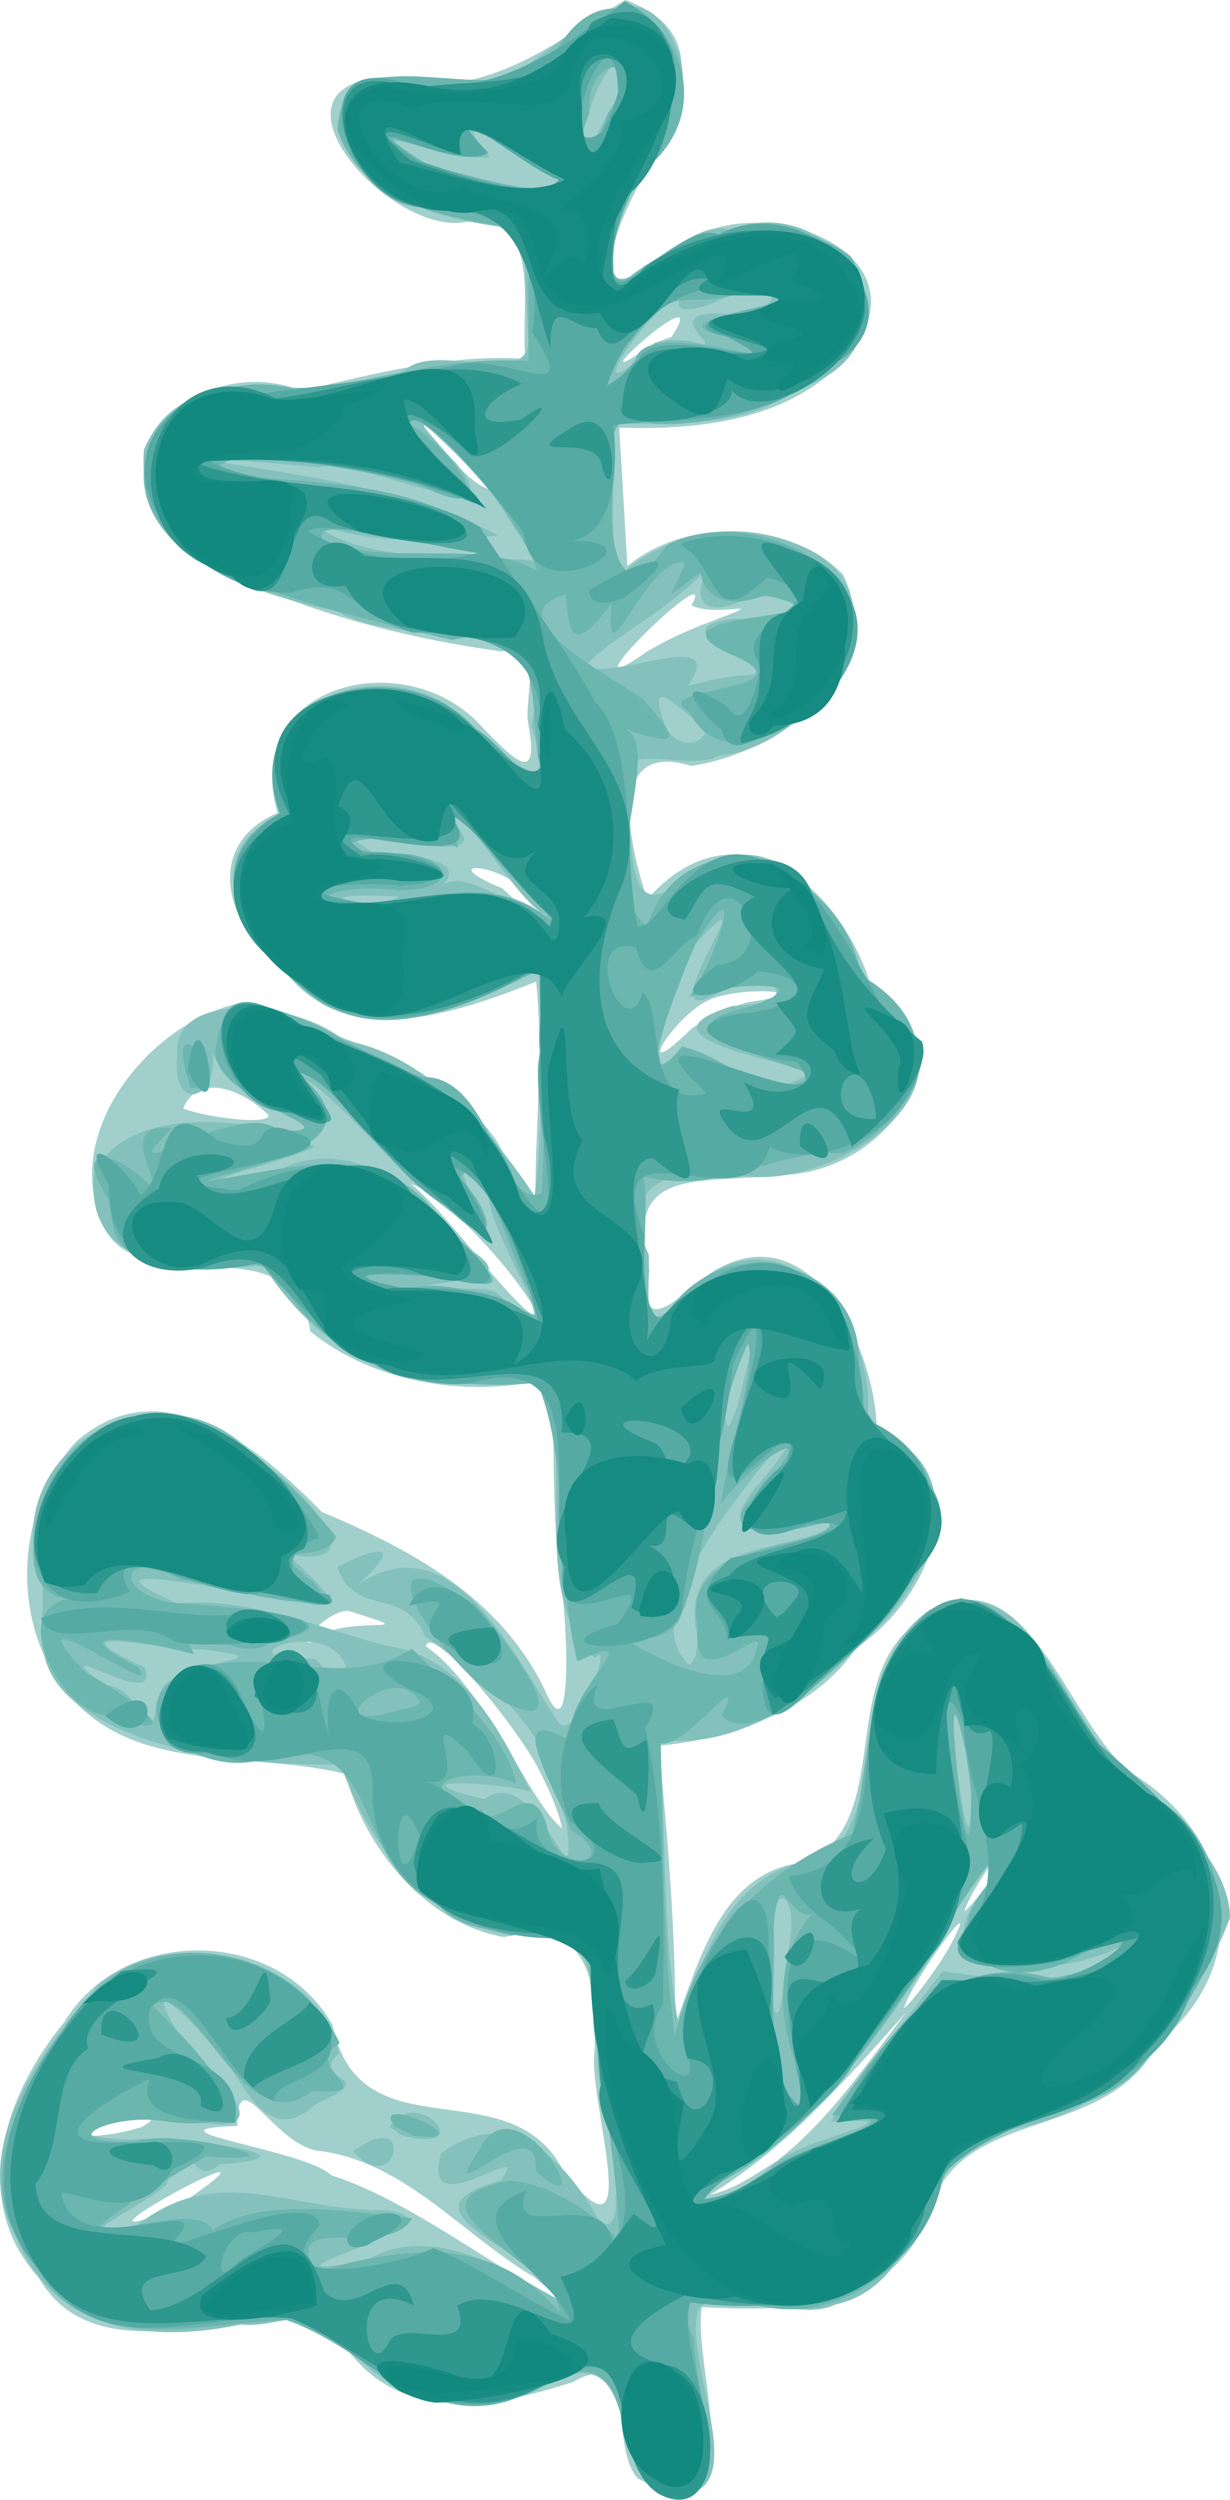 <?xml version="1.0" encoding="UTF-8"?>
<!DOCTYPE svg PUBLIC '-//W3C//DTD SVG 1.0//EN'
          'http://www.w3.org/TR/2001/REC-SVG-20010904/DTD/svg10.dtd'>
<svg contentScriptType="text/ecmascript" width="49.215pt" xmlns:xlink="http://www.w3.org/1999/xlink" zoomAndPan="magnify" contentStyleType="text/css" viewBox="0 0 26.912 54.682" height="100pt" preserveAspectRatio="xMidYMid meet" xmlns="http://www.w3.org/2000/svg" xml:space="preserve" version="1.1"
><g transform="translate(-59.146 -155.26)"
  ><g style="stroke-width:.265;" transform="translate(-67.838 2.025)"
    ><path style="fill:#a1d0cc;" d="m140.93 207.44c-0.615-0.692-8e-3 -2.902-1.404-2.104-1.611 0.531-3.635 0.92-4.856-0.601-0.513-0.653-1.149-0.943-1.966-0.695-1.671 0.049-3.854 0.777-4.878-0.99-1.532-1.695-0.724-4.027 0.569-5.591 1.269-2.1 4.654-2.085 5.864 0.072 0.603 2.922 3.93 0.865 5.078 3.243 1.8 2.221 0.502-1.641 0.655-2.672 0.075-1.543-0.141-2.923-1.983-2.493-1.852-0.34-3.113-2.143-3.465-3.569-1.984-0.505-4.503 0.012-5.991-1.657-1.349-1.525-1.278-4.064 0.08-5.599 1.895-1.678 4.028 0.122 5.39 1.521 1.928 0.818 3.921 1.848 4.911 3.957 0.656 1.507 0.428-2.209 0.262-2.808-0.115-1.358-0.102-2.721-0.119-4.082-1.782 0.453-3.86 0.154-5.303-1.013-0.42-2.655-4.235-0.213-4.705-2.835-0.463-1.902 1.417-4.05 3.273-4.367 1.859 0.732 4.179 1.242 5.404 2.888 0.329 0.356 1.043 2.449 0.953 1.093 0.021-1.476 0.167-2.961 0.016-4.431-1.741 0.689-4.229 1.585-5.58-0.333-1.218-0.876-1.708-2.657-0.077-3.359-0.835-2.821 2.829-3.739 4.482-1.869 0.635 0.646 1.262 1.332 1.007-0.045-0.126-0.607 0.405-1.799-0.606-1.619-2.406-0.33-4.825-1.011-6.949-2.198-2.241-1.993 0.291-4.396 2.599-3.503 1.606-0.376 3.221-0.807 4.891-0.697-0.131-1.177 0.445-3.27-1.438-2.975-1.672 0.131-4.468-3.066-1.566-3.194 1.978 0.635 3.66-0.761 5.185-1.683 2.794 1.04 0.014 3.797-0.263 5.467-0.326 1.585 0.953-0.053 1.654-0.199 1.556-1.066 5.114 0.155 3.634 2.33-1.212 1.578-3.302 1.818-5.155 1.76 0.059 1.008 0.119 2.017 0.178 3.025 1.315-1.069 3.524-1.014 4.718 0.184 1.05 2.153-1.436 3.927-3.325 4.189-2.015-0.625-1.239 2.102-0.958 2.917 1.93-2.18 4.169-0.342 4.864 1.796 2.394 1.5 0.291 4.248-1.958 4.231-1.705 0.23-3.477-0.255-2.857 2.107-0.233 1.156 0.255 0.95 0.963 0.329 2.362-2.029 3.986 1.226 4.011 3.157 2.291 1.02 1.174 3.687-0.446 4.749-0.967 1.456-2.952 2.032-4.329 2.146 0.205 2.026 0.369 4.058 0.367 6.096 0.537-1.444 1.039-3.41 2.879-3.546 1.894-0.925 0.681-3.874 2.345-5.203 2.387-1.996 3.284 2.129 4.746 3.245 2.265 1.367 2.74 4.171 0.589 5.914-1.125 2.221-4.387 1.321-5.014 3.746-0.846 2.155-3.091 2.118-4.967 2.029-0.229 1.284 1.295 5.333-1.407 3.74zm-2.251-4.392c-1.567-0.925-2.801-2.485-4.643-2.756-1.044-0.049-1.868-2.067-1.859-0.553-2.287 0.076 1.497 0.514 2.056 1.079 1.729 0.542 3.793 2.185 5.026 2.749l-0.218-0.206-0.362-0.312zm-7.607-1.694c2.684-1.848-3.022 1.23-0.546 0.294l0.275-0.14zm12.898-0.842c1.154-0.89 1.964-2.118 2.843-3.261-1.307 1.457-2.614 2.974-4.295 3.99 0.533-0.108 0.996-0.45 1.452-0.729zm-13.891-0.748c1.189-0.666-2.941 0.44-0.623 0.15l0.324-0.067zm17.761-4.101c0.628-1.195-0.944 0.971-1.077 1.497 0.157-0.095 0.875-1.057 1.077-1.497zm1.323-2.117c0.628-1.195-0.944 0.971-1.077 1.497 0.157-0.095 0.875-1.057 1.077-1.497zm-10.351-1.527c-0.419-0.898-2.397-3.327-2.509-2.773 1.302 0.896 2.313 3.502 2.981 3.979-0.097-0.423-0.278-0.82-0.472-1.206zm-4.631-3.104c0.861-0.275 2.022 0.054 0.433-0.442-0.586-0.029-1.463 1.201-0.433 0.442zm4.63-6.831c-0.581-1.107-2.163-2.75-2.832-2.951 0.889 0.728 2.29 2.817 2.832 2.951zm-5.953-4.461c-0.723-0.684-1.582-0.841-1.865-0.145 0.393 0.18 1.915 0.391 1.865 0.145zm10.5-2.469c1.766-0.238-0.328-0.39-0.972 0.012-0.774 0.453-1.562 1.839-0.265 0.562 0.383-0.247 0.794-0.459 1.238-0.574zm-4.701-2.138c-0.352-0.897-2.387-1.056-0.685-0.349 0.361 0.332 1.589 1.431 0.685 0.349zm3.859-6.177c1.488-0.565 0.129-0.074-0.404-0.364 0.677-1.178-3.041 2.466-0.976 1.016 0.438-0.261 0.903-0.475 1.38-0.652zm-4.763-2.875c-0.217-0.296-2.247-2.187-1.736-1.634 0.558 0.511 1.122 1.469 1.736 1.634zm3.923-3.359c1.008-1.52-2.457 1.62-0.38 0.135l0.38-0.135z"
      /><path style="fill:#84c1bd;" d="m141.46 207.77c-1.256-0.686-0.373-3.552-2.656-2.315-1.627 0.743-3.45 0.322-4.414-1.195-0.473-0.657-1.429-0.088-2.124-0.181-1.933 0.406-4.107 0.203-4.936-1.927-1.075-1.917 0.587-4.117 1.829-5.525 1.652-1.347 4.736-0.608 5.245 1.515-0.729 0.698 1.047 0.422-0.513 1.121-0.744 0.682-1.234 0.205-1.671-0.512-0.447-0.744-2.484-2.889-1.265-0.933 0.867 0.9 2.336 2.31 0.057 1.767-1.048-0.402-3.586 0.373-1.185 0.451 0.979-0.091 4.464 0.365 1.959 0.544-0.686 0.637-0.573-1.062-1.165 0.439-0.413 0.451-2.453 1.288-0.64 0.893 1.789-1.404 3.322-0.316 5.38-0.334 2.232 0.216-3.535 1.608-0.417 1.133 1.576-1.004 3.451 0.429 4.304 0.845-0.458-1.114-3.813-1.922-1.312-2.625 0.757-1.002-1.77 1.069-1.304-0.589 1.473-1.097 2.678 0.07 3.437 1.421 0.723 0.724 0.278-2.08 0.079-2.706-0.316-1.447 0.351-4.066-1.988-3.479-1.999-0.352-3.159-2.167-3.722-3.739-1.957-1e-3 -4.226-0.221-5.661-1.257-1.549-1.132-0.443-2.3-1.07-3.502-0.194-2.622 3.205-3.942 4.879-1.955 0.982 0.627 2.739 2.503 0.689 2.103 1.063 1.026 1.463 1.345-0.254 0.941-0.903-0.093-4.606-0.928-2.152 0.139 1.786-0.171 3.6 0.768 4.956 1.001 1.438 0.423 2.143 1.876 2.776 3.118-0.794-0.223-3.084-0.317-1.016 0.162 1.199-0.852 2.036 2.715 1.794 0.521-0.413-2.102-1.356-2.814-3.099-4.09-0.473-1.105-1.537-0.388-1.916-1.511 0.887-0.458 1.481-0.538 0.48 0.363 2.048-1.328 3.335 1.507 4.342 3.013 0.329 0.601 1.267-1.843 0.817-1.386-1.254-1.091-0.679-3.587-0.913-5.289 0.314-1.102-0.927-0.638-1.602-0.745-2.073 0.264-3.781-1.031-4.746-2.556-1.686 0.185-3.901 0.1-3.703-1.975 0.725-1.733 4.12-1.152 4.817-0.606-0.729 0.379-3.463 0.922-1.067 0.676 1.742-1.157 3.329 0.27 4.465 1.551 1.092 0.707-0.191 0.643-0.834 0.786-1.542 0.252 1.046-0.063 1.429 0.172 1.931 1.738-0.142-1.163-0.175-2.123-1.174-1.617-0.234 0.3 0.012 0.843-1.525-0.632-3.353-3.136-4.072-3.402 1.889 1.967-1.887 0.517-2.016-0.747 0.302 1.174-0.885 1.595-0.734 0.252-0.167-1.425 2.522-1.257 3.645-0.349 1.954 0.341 3.417 2.282 4.171 3.404 0.217-1.645 0.106-3.311 0.134-4.966-1.434 0.736-3.224 1.601-4.775 0.771-1.317-0.984-3.109-3.045-0.928-4.17-0.855-2.257 1.856-3.454 3.61-2.405 0.731 0.414 2.656 2.81 1.886 0.489 0.621-2.664-2.699-1.597-4.246-2.499-1.855-0.408-4.441-1.159-4.226-3.545 1.018-2.351 3.889-0.68 5.742-1.76 0.687-0.577 2.74 0.438 2.661-0.663-0.033-0.793-0.066-1.586-0.1-2.379-1.545-0.19-3.497-0.523-4.069-2.191 0.063-2.125 2.736-0.5 4.032-1.335 1.121-0.718 2.66-2.505 3.447-0.294 0.559 1.981-1.928 2.854-1.447 4.774 0.276 0.588 1.656-1.241 2.54-0.961 2.475-0.933 4.383 2.574 1.518 3.478-1.186 0.865-2.671 0.759-4.058 0.769v3.425c1.048-0.962 2.468-1.356 3.847-0.847 2.93 0.912 0.708 4.485-1.523 4.679-0.664 0.417-2.544-0.5-2.016 0.827 0.141 1.288-0.06 3.232 1.548 1.587 2.674-1.187 2.923 2.282 4.54 3.438 1.289 1.832-1.84 3.639-3.561 3.337-1.381-0.178-2.808 0.023-2.057 1.736 0.035 0.813-0.215 2.202 0.699 0.953 2.16-2.336 4.476 0.628 4.053 2.842 2.585 0.677 1.435 3.578-0.147 4.692-1.112 1.224-2.625 2.32-4.365 2.12 0.153 2.186 0.036 4.476 0.48 6.576 0.32-1.749 1.053-3.86 3.16-3.983 1.464-1.315 0.419-4.163 2.276-5.445 2.483-1.082 2.818 2.759 4.533 3.728 0.82 0.793 2.023 1.873 2.029 3.02-0.823 2.099-2.313 4.156-4.667 4.602-2.221 0.141-1.773 3.37-3.978 3.857-0.839 0.41-2.526-0.495-2.996 0.111-0.342 1.279 1.451 4.399-0.796 4.011zm2.333-7.083c0.517-0.683 3.62-1.161 1.371-1.04 0.713-1.167 1.62-2.202 2.441-3.293 1.408 0.199 3.033 0.447 4.146-0.675-1.58 0.987-5.333 0.902-2.86-1.511 1.286-2.265-1.151 0.82-1.375 1.619-1.407 2.167-3.034 4.442-5.48 5.493 0.645 0.201 1.27-0.223 1.756-0.592zm0.413-4.715c0.327-1.167-0.302-1.874-0.343-0.313-0.15 1.181 0.153 2.579 0.302 0.668l0.042-0.355zm3.905-4.429c-0.64-3.042 0.133 3.874 0.118 0.851-0.031-0.285-0.071-0.568-0.118-0.851zm-17.634-1.26c0.179-0.78 3.065-0.712 0.922-0.969-0.976 6e-3 -3.404-0.6-1.25 0.393 0.401 1.055-2.347-0.817-0.906 0.382 0.941 0.016 0.959 1.7 1.233 0.195zm4.104-0.463c-0.214-1.358-3.056-0.244-0.743-0.305 0.287 0.089 0.356 0.807 0.743 0.305zm7.673-0.758c-0.558-2.329 2.333-1.767 3.092-2.579-1.032 0.216-3.179 0.709-1.628-0.937 0.592-0.758 0.984-1.297 0.019-0.345-0.859 1.081-2.8 3.512-1.653 4.46l0.124-0.22zm1.198-6.712c-0.73 0.775-0.763 3.492-0.207 1.135 0.09-0.374 0.197-0.747 0.207-1.135zm1.173-5.597c0.069-0.28-4.074-0.757-1.61-1.515 1.671-0.03 0.887-0.951-0.276-0.308-1.823 1.096 1.318-3.046-0.605-0.981-0.196 0.796-1.59 3.554-0.177 2.197 0.889 0.149 1.747 1.265 2.666 0.606zm-5.716-3.518c-0.636-0.256-2.075-2.858-1.999-1.998 1.319 1.324-3.706-0.442-1.735 0.656 0.501 0.067 2.285 0.04 1.38 0.825 0.557-0.903 2.956 1.458 2.355 0.517zm-3.203-0.385c-2.377-0.137-0.662 0.36 0 0zm6.766-3.775c-0.307 0.107-1.456-1.387-0.942 6e-3 0.156 0.475 0.862 0.588 0.942-6e-3zm0.928-1.076c0.762-0.167-2.268-0.994-0.328-1.235 1.25 0.167 1.937-0.534 0.332-0.48-0.773 0.421-1.383 0.319-0.942-0.626-0.779 0.901-2.186 1.568-2.648 2.134 0.493 0.375 3.149-0.9 2.224 0.442 0.45-0.103 0.896-0.232 1.361-0.235zm-5.326-3.477c-0.499-0.956-3.028-3.191-1.109-1.149 1.368 1.651-2.177-0.188-3.003 0.085-0.697-0.076-2.251-0.187-2.568-0.184 2.204 0.378 4.489 0.618 6.494 1.677-1.348 0.115-2.737 0.215-4.031-0.271 1.112 1 4.272 0.684 4.803 0.828-0.16-0.348-0.372-0.669-0.587-0.984zm4.002-3.834c1.037 0.343-0.807-0.619 0.667-0.597 1.227 0.187 1.701-0.905 0.162-0.372-0.852 0.418-1.3 0.366-0.959-0.112-0.909 0.5-2.484 2.944-0.611 1.122l0.325-0.062 0.416 0.02zm-2.865-3.527c-0.743-0.328-2.643-1.878-1.514-0.482-0.985 0.09-3.336-1-1.247 0.237 0.714 0.054 2.473 0.77 2.76 0.245zm1.072-1.447c0.631-0.96 0.245-1.706-0.303-0.342-0.355 0.996-0.555 2.095 0.303 0.342zm-5.57 44.574c1.409-1.026 0.935 1.104 0 0zm0.794-0.529c0.588-0.956 2.005 0.633 0.266 0.187z"
      /><path style="fill:#6cb6b0;" d="m141.46 207.77c-1.269-0.674-0.366-3.621-2.656-2.341-2.233 1.365-3.719-0.838-5.564-1.448-1.983 0.073-4.5 0.89-5.604-1.402-1.453-1.759 0.025-3.921 1.101-5.438 1.514-1.956 4.664-1.365 5.683 0.789-0.909 0.534 1.044 1.145-0.613 1.043-1.493 1.23-2.627-2.583-3.471-1.859 0.972 1 2.945 2.915 0.211 2.515-1.199-0.176-2.525 0.534-0.554 0.444 0.803-0.304 4.019 0.521 1.505 0.331-0.775 0.431-1.914 1.132-2.43 1.614 1.099-0.058 2.233-0.52 2.573-6e-3 1.01-0.709 2.811-0.426 4.366-0.255-0.567 0.949-2.861-0.212-2.137 1.169 1.978-0.539 3.878-0.85 5.354 0.887 0.08-1.027-3.776-2.351-1.107-2.877 0.942 0.033 2.119 0.893 2.415 1.357-0.049-2.142-0.597-4.234-0.67-6.382-0.529-0.739-2.508-0.012-3.316-1.042-1.921-0.845-1.128-3.891-3.777-3.166-1.369 0.481-3.471-1.009-1.68-1.923 1.94-0.607 3.306 0.497 4.908-0.477 0.928 0.924 2.02 1.814 2.285 2.945-0.996-0.464-2.668 0.058-0.752 0.583 0.27 0.557 1.139-0.925 1.441 0.449 0.217 0.984 1.689 0.729 0.494-0.027-0.299-0.874-1.598-2.885 0.069-1.902-0.455-0.934 1.872-2.605 0.082-1.775-0.505-1.984-0.134-4.255-0.872-6.096-1.92 0.197-4.286-0.199-5.421-1.917-0.552-1.717-4.041 0.427-3.9-2.004-1.006-1.449 0.238-1.128 0.931-0.29 0.138-0.135-0.848-1.51 0.397-1.352-1.567 1.517 1.525-0.736 2.337 0.055 1.908 0.03-1.776-0.693-1.359-1.929 0.234-2.087 3.307 0.504 4.516 0.753 1.486-0.046 1.715 2.976 2.583 2.535 0.127-1.625-0.025-3.257-0.047-4.885-1.491 0.764-3.516 1.737-5.006 0.538-1.296-0.997-2.651-2.855-0.67-3.954-0.98-2.68 2.719-3.626 4.285-1.843 0.52 0.241 1.844 2.109 1.359 0.621-0.146-1.447 0.062-2.994-1.881-2.576-1.925-0.472-3.917-0.892-5.676-1.825-2.525-1.825-0.022-4.412 2.387-3.616 1.652-0.245 3.279-0.778 4.97-0.656v-2.878c-1.567-0.213-3.599-0.462-4.181-2.18 0.182-2.272 3.287-0.322 4.678-1.522 1.356-2.82 4.14 0.262 2.293 2.168-0.918 0.248-1.343 2.862-0.644 2.623 1.307-1.088 3.473-1.588 4.906-0.502 1.418 2.472-2.447 3.795-4.341 3.66-1.089-0.393-0.877 0.56-0.86 1.313-0.124 0.992 0.052 2.956 1.185 1.336 1.997-1.037 5.571 0.948 3.561 3.179-0.963 0.83-2.394 1.808-3.079 0.475-1.033-0.573 2.916-0.436 0.885-1.268-2.173-1.003 3.305-0.695 0.777-1.284-1.031 0.385-1.382-0.144-1.416-0.506-0.951 0.725-0.619 0.562-0.341-0.212-0.871-0.145-1.79 2.804-1.605 0.894-0.848 1.139-0.931 0.695-1.007-0.194-1.666 0.486 1.162 1.869 1.703 2.305 0.832 0.926 0.771 1.053-0.454 0.616 0.99 0.311-0.682 3.383 0.528 4.328 0.94-2.67 4.325-1.233 4.684 1.088 1.932 1.075 1.428 3.054-0.392 3.886-1.613-0.067-2.651 0.927-4.365 0.511 0.196 0.686-0.346 3.858 0.58 2.889 1.384-1.904 4.503-0.896 4.098 1.533-0.014 1.566 2.879 2.137 1.414 4.054-0.729 1.337-3.516 4.227-4.388 3.32 0.61-1.236-0.767 0.705-1.327 0.604 0.052 2.114 0.032 4.394 0.31 6.401 0.488-2.175 1.937-3.619 3.873-4.421 0.484-1.743 0.22-4.522 2.382-5.158 2.21 0.482 2.397 3.347 4.3 4.39 2.064 1.367 1.424 3.828-0.046 5.376-1 2.066-4.308 1.118-4.794 3.373-0.644 1.673-2.363 2.862-4.166 2.255-0.865-0.174-1.645-0.27-1.131 0.826-0.024 0.79 0.911 3.958-0.709 3.358zm2.381-7.082c0.608-0.584 3.657-1.122 1.344-1.181 1.218-1.663 2.415-3.675 4.816-2.998 1.229-0.081 2.424-1.476 0.494-0.444-1.808 0.948-3.323-0.391-1.584-1.914 1.188-2.24-1.142 0.836-1.36 1.536-1.412 2.131-2.864 4.423-5.277 5.523 0.117 0.466 1.298-0.358 1.568-0.522zm0.521-2.389c-0.446-1.328-0.329-2.691 0.708-3.496-0.741 1.082-1.004-1.163-1.157 0.545 0.055 1.234-0.241 3.345 0.603 4.02 0.013-0.364-0.079-0.718-0.154-1.07zm3.751-6.742c-0.671-3.227 0.15 4.354 0.12 0.879-0.031-0.294-0.072-0.587-0.12-0.879zm-11.945-1.094c-0.499-0.982-2.447 0.776-0.51 0.193 0.154-0.065 0.407-0.023 0.51-0.193zm7.364-1.153c0.313-0.714-1.472 1.196-1.278-0.486-0.473-2.041 3.168-1.653 2.867-2.343-0.84 0.358-2.88 0.523-1.411-0.743 1.444-1.69-0.453-0.36-0.955 0.397 0.142-1.084 0.787-3.012 0.597-3.518-0.907 1.898-0.676 4.114-1.511 6.057-0.463 0.769-1.904 0.102-0.314 0.884 0.574 0.251 1.797 0.685 2.005-0.247zm-4.985-7.871c-0.309-0.534-1.083-3.242-1.489-2.426 0.82 0.873 0.821 1.757-0.319 0.604-1.206-0.652-2.443-2.881-3.302-2.944 2.114 1.612-1.129 2.049-1.953 2.404 1.931-0.28 3.98-1.053 5.277 1.029 0.343 0.472 1.807 1.511 0.398 1.133-0.822-0.125-3.555-0.281-1.244 0.197 1.067-0.343 2.643 0.593 2.929 0.611l-0.114-0.273-0.184-0.334zm6.221-4.696c-0.853-0.373-3.674-0.971-1.369-1.492 1.852-0.652-0.883-0.487-1.34-0.197 0.48-0.601 1.366-3.081 0.188-1.259-0.301 0.605-1.595 3.878-0.343 2.332 0.894 0.192 1.985 1.362 2.864 0.615zm-6.567-4.339c-0.583-0.464-1.692-2.455-1.19-0.618-0.687-0.43-3.714-0.173-1.636 0.136 1.288-0.154 1.962 0.775 0.303 0.79-1.032-0.165-2.46 0.204-0.556 0.319 1.398-0.212 2.807-0.644 3.915 0.34-0.191-0.391-0.531-0.671-0.837-0.966zm1e-3 -7.741c-0.45-0.69-2.012-2.695-2.343-2.195 1.022 0.508 2.343 2.445 0.246 1.337-1.077-0.271-4.583-0.925-4.328-0.221 1.962 0.255 4.261 0.115 5.863 1.393-0.866 0.671-3.816-0.689-3.613 0.083 1.474 0.584 3.513-0.059 4.705 0.66-0.103-0.386-0.325-0.721-0.531-1.057zm2.683-3.555c0.25-1.034 3.904 0.481 2.031-0.505-2.234-0.433 3.075-0.789 0.331-0.982-1.293 0.465-1.435-0.343-2.458 1.075-0.717 0.438-0.901 1.698 0.097 0.411zm-1.673-3.944c-0.617-0.163-3.073-2.216-1.548-0.585-0.951 0.338-3.356-1.077-1.264 0.308 0.721 0.096 2.508 0.795 2.813 0.278zm1.072-1.447c1.013-1.316-0.51-1.377-0.402-2e-3 -0.59 1.224 0.16 0.897 0.402 2e-3zm-1.577 45.005c0.097-1.512-2.267 1.085-1.236-0.469 0.829-1.643 2.768 1.85 1.236 0.469zm-3.066-0.96c-0.674-0.814 2.08 0.404 0.394 0.189zm-6.35-9.011c-1.052-0.104-2.361-2.705-0.397-2.558-1.935 0.298-1.104-2.409-0.27-3.27 1.956-1.964 4.428 0.335 5.711 1.921-0.262 0.701-1.805-0.029-0.483 1.011 0.894 0.967-2.285-8e-3 -2.906-0.068-1.176-0.724-1.614 0.197-0.25 0.503 0.855 0.048 4.757 0.309 2.201 0.881-0.964 0.621-2.494-1.294-1.665 0.247-0.847-0.22-3.197-0.714-1.228 0.285 0.674 0.859-3.049-1.873-1.12 0.144 0.381 0.158 2.773 1.701 0.406 0.904zm8.731-0.281c-1.33-0.717-3.515-4.04-0.646-2.131 0.345 0.351 2.506 3.05 0.646 2.131zm-6.962-13.751c-0.443-1.673 1.265 0.457 0.093 0.314z"
      /><path style="fill:#56aaa4;" d="m141.46 207.77c-1.385-0.577-0.151-3.793-2.459-2.416-2.03 1.234-3.781-0.195-5.301-1.363-1.876-0.372-4.322 1.063-5.655-0.898-1.706-1.568-0.888-3.866 0.321-5.449 1.176-2.037 4.331-2.232 5.686-0.262 0.787 1.392-1.233 1.287-1.049 1.819-1.121-0.344-1.877-3.027-2.73-2.053-0.337 1.385 2.128 0.831 1.849 2.524-1.078-0.052-2.172-0.144-1.862-0.969-0.849 0.406-2.723 1.508-0.587 1.397 0.809 0.039 2.846-0.219 1.093 0.577-0.691 1.163-1.688 0.638-2.442 0.51 0.247 1.76 3.788-0.257 2.346 1.193 0.864-0.213 3.138-1.221 3.314-0.481-1.406 1.518 1.726 0.899 2.479 0.508 0.866 0.33 1.817 1.024 3.005 1.598-0.352-0.987-2.785-2.216-0.964-2.855-0.514 1.286 1.828-0.249 1.888 1.258 0.764-1.163-0.331-2.755-0.315-4.325-0.288-0.701 0.144-2.167-0.484-2.482-2.025 0.248-4.579-0.994-4.457-3.309-0.026-1.736-2.097 0.024-3.514-0.735-2.343 0.39-0.447-3.293 0.577-1.353 0.669 1.564 0.691 0.828 0.367-0.276 1.391-1.448 1.296 0.486 1.626 1.296-0.156-0.958 0.176-1.489 0.66-0.5 0.669 0.449 2.54 0.012 1.033-0.564-1.832-1.007 1.827-0.725 1.427 0.779 0.646 0.311 0.764 1.945-0.09 0.613-1.226-1.182 0.202 0.857-0.908 0.649 1.005 0.399 1.641 1.536 2.43 0.79-0.331 1.239 2.342 1.27 0.73 0.097-0.533-0.971-7e-3 -2.632 0.588-3-0.558 1.31 1.87-0.396 1.039 0.938 0.416 1.851 0.421 4.065 0.385 6.054-0.771 1.075 1.139 2.418 0.443 0.82-0.046-1.169 1.917-5.026 1.877-1.921 0.148 1.02-0.139 2.949 0.794 3.385-0.263-1.331-1.184-4.966 1.306-3.219-0.638-0.95-1.353-0.998-1.67-1.866 2.544-0.241 1.117-3.629 2.454-5.066 1.687-2.714 3.361 0.805 4.354 2.183 1.508 1.307 3.796 3.264 2.027 5.332-0.784 2.634-3.979 2.512-5.443 4.066-0.476 2.737-3.43 3.082-5.535 2.805-0.409 0.998 1.566 4.64-0.635 4.168zm-9.26-5.067c0.48-0.343 1.724-0.927 0.299-0.636-0.63-0.161-1 1.451-0.299 0.636zm11.698-2.015c0.569-0.568 3.924-1.243 1.46-1.129 0.88-1.649 2.205-3.655 4.393-3.028 0.99 0.135 2.949-1.482 0.899-0.582-0.494 0.339-3.217 0.61-2.627-0.342 1.256-1.388 0.107-3.097 0.036-4.697-0.752-1.741-0.089 2.124 0.094 2.694 0.044 1.81-1.483 3.208-2.419 4.637-0.672 1.32-2.789 2.354-3.344 3.096 0.552-0.06 1.048-0.355 1.507-0.648zm-7.73-7.292c-0.65-1.695-0.612 2.021 0 0zm-1.587 8.775c0.371-0.83 2.097-0.578 0.549 0.106-0.116 0.114-0.593 0.228-0.549-0.106zm-5.292-11.405c1.382-1.117 1.07 0.972 0 0zm14.378-0.727c0.242-0.999 0.5-1.248-0.768-0.947-0.029-0.749-1.04-0.741 0.07-1.777 0.589-0.081 3.628-0.879 1.678-0.747-1.671 0.78-1.586-0.535-0.458-1.344 0.595-1.722-1.935 1.937-1.112-0.634 0.268-0.807 0.917-3.681-0.065-1.488-0.154 1.858-0.884 3.466-1.095 5.18 0.067 1.275-3.719 1.112-1.413 0.472 1.156-1.636-1.423 0.656-1.211-1.228-0.33-1.684 0.676-4.853-2.067-4.022-2.045 0.143-3.537-1.525-4.547-2.643-1.527 0.332-3.402 0.212-3.305-1.693-0.798-1.343 0.353-0.457 0.692 0.223 0.696-0.632 0.301-2.3 1.666-1.222 1.576 0.513 0.423-0.75 1.981-0.056 0.726 0.562-4.438 0.881-1.514 1.159 1.709-0.85 3.42-0.761 4.691 0.963 0.82 0.714 1.339 1.345-0.096 0.964-0.871-0.157-3.034-0.179-0.879 0.237 1.078-0.059 2.318 0.024 2.878 0.833-0.289-1.157-0.934-3.256-1.946-3.526 0.78 0.89 1.266 2.234-0.133 0.842-1.214-0.648-2.398-2.83-3.273-2.904 0.794 0.892 1.343 1.436-0.162 0.878-1.668 0.034-2.188-3.492-0.035-2.066 1.873 0.86 4.205 1.448 5.011 3.583 1.455 2.306 0.222-1.923 0.561-2.848-0.159-0.462 0.349-2.123-0.311-1.684-1.563 0.947-3.937 1.588-5.272-0.075-1.292-0.919-1.68-2.568-0.125-3.44-0.98-2.68 2.719-3.626 4.285-1.843 0.526 0.24 1.827 2.112 1.381 0.617 0.316-2.151-0.853-2.77-2.758-2.73-1.4-0.398-1.299-1.32-2.688-0.871-1.951 0.054-4.494-2.542-2.379-4.093 1.957-0.358 4.086-0.481 6.143-0.911 1.062-0.195 2.664 0.985 1.538-0.691 0.256-1.728-0.486-2.761-2.309-2.733-1.741 0.061-2.858-3.427-0.588-2.746 1.863 0.462 3.528-0.693 4.926-1.765 2.691 1.487-0.409 3.818-0.253 5.789-0.071 1.192 1.492-1.06 2.3-0.683 1.951-1.09 4.824 1.785 2.295 2.95-1.214 1.233-3.018 1.028-4.596 1.212 0.115 1.104-0.018 2.381-0.917 2.538 2.139-0.047-0.897 1.616-1.038-0.173-0.532-0.714-2.312-2.913-2.521-2.388 0.109 0.447 2.109 1.915 1.351 1.701-1.806-0.7-3.779-1-5.708-0.897 1.201 0.729 4.204 0.401 5.911 1.449 0.782 1.243 1.956 2.742 2.516 3.817 0.911 0.918 0.62 3.29 0.927 4.918 0.465 0.14 1.186-1.961 2.573-1.509 1.909 0.582 2.327 3.131 3.66 4.422-0.304 1.693-2.367 2.443-3.33 1.908-0.508 1.808-3.831-0.84-2.747 1.958-0.035 1.155 0.04 2.722 1.22 1.145 2.124-1.728 3.718 0.854 3.561 2.826 2.821 1.205 1.161 4.157-0.664 5.481-0.461 0.354-1.529 1.885-1.527 0.317zm-1.479-13.135c-1.729-1.724 3.421 1.129 2.245-0.433-0.767-0.065-3.206-0.724-1.218-1.072 1.024-0.033 1.926-0.739 0.356-0.92-0.66 0.599-2.253 0.853-0.893-0.14 1.542-0.101 0.305-2.764-0.445-0.632-0.492 0.137-1.017 1.45-1.333 0.248-1.289-0.314-0.244 2.256 0.144 0.992 0.498 0.334-0.021 2.602 1.393 2.204l-0.249-0.248zm-3.109-3.582c-0.779-0.613-1.649-2.029-2.264-2.271 1.287 1.56-3.357-0.162-1.855 0.837 1.006-0.119 2.81 0.562 0.773 0.723-1.022-0.104-2.878 0.037-0.8 0.375 1.513 9.1e-4 2.961-0.752 4.084 0.529l0.063-0.192zm-1.632-7.992c-0.894-0.113-3.37-0.768-3.731-0.475 1.097 0.643 2.504 0.775 3.731 0.475zm3.505-4.218c0.37-0.922 3.8 0.469 1.948-0.509-1.876-0.436 2.66-0.658 0.603-1.011-1.48-0.401-2.807 0.709-3.233 2.069 0.266-0.131 0.47-0.35 0.682-0.55zm-1.74-3.948c-0.617-0.163-3.073-2.216-1.548-0.585-0.722 0.458-3.384-1.123-1.572 0.156 0.776 0.238 2.669 0.989 3.12 0.43zm1.295-1.918c-0.069-2.357-1.603 1.751-0.347 0.875 0.158-0.273 0.272-0.569 0.347-0.875zm-3.816 33.918c-0.973-0.4 0.781-1.178-0.761-0.803 0.828-1.637 3.423 2.234 1.077 1.016l-0.315-0.214zm-5.928-0.044c-0.78-0.625-2.696 0.305-2.877-0.492 1.653-0.619 3.471 0.255 4.678-0.184 3.144 0.515-1.206 0.958-1.801 0.676zm1.835-1.025c-0.834 0.15-3.561-1.385-2.773-0.04-2.714 1.096-2.526-2.289-0.877-3.349 1.874-1.516 4.151 0.463 5.024 2.164-0.758 0.211-0.903 1.039 0.214 1.251 0.4 0.556-1.366-0.146-1.587-0.026zm-1.511-11.435c0.275-2.176 0.944 1.739 0 0zm11.697-7.457c-0.596-0.464-1.128-1.319 0.113-0.51 0.471 0.758 0.749-0.993 0.738-0.904-0.869-0.983 2.084-1.36 0.129-1.924-1.272 1.258-1.025-0.263-1.91-0.725 1.833-0.731 5.084 0.817 3.449 3.055-0.472 0.196-2.328 2.088-2.519 1.009zm-2.91-3.043c0.751-0.533 2.523-1.181 0.792 0.126-0.184 0.124-0.786 0.266-0.792-0.126z"
      /><path style="fill:#2e978e;" d="m141.39 207.78c-1.203-0.743-0.196-3.848-2.455-2.419-2.184 1.302-3.797-0.684-5.584-1.416-1.838-0.166-4.372 0.824-5.542-1.111-1.468-2.173 0.02-5.03 1.834-6.482 2.203-0.243-1.089 0.67-0.732 1.696-0.852 0.543-0.463 2.054-1.148 2.962 0.044 1.631 2.81 0.714 3.735 1.58-0.33 0.603-1.95 0.139-1.228 1.179 1.459-0.04 3.035-2.92 3.801-0.415 0.702 0.734 1.651-0.917 1.968 0.316-1.52-0.799-1.046 1.784-0.557 0.82 0.241-0.604 1.952 0.372 1.506-0.815 1.099-0.719 3.36 1.651 2.259-0.635 0.898-0.198 1.211-0.933 1.607-1.381 1.521 1.278-1.098-1.941-0.722-2.806-0.112-1.046-0.032-2.492-0.459-3.325-1.3 0.036-3.324-0.024-3.637-1.532 0.403-2.668 2.289-0.172 3.748-0.017 1.061-0.023 0.827 0.847 0.755 1.604-0.107 1.069 4e-3 1.831 0.715 1.491 0.283 0.65-0.932 1.341 0.548 1.703 0.37 1.591 1.422-0.492 0.226-0.505-0.645-1.852 2.135-4.234 1.813-1.239-0.165 1.034 0.919 3.788 0.598 1.207 0.023-0.672-0.746-2.009 0.474-1.653 1.91 0.052-0.229-1.326 1.286-1.786-1.562 0.94-1.749-1.101-0.096-1.347-1.041 0.951-0.142 1.457 0.264 0.219-0.803-1.758-0.398-5.398 1.99-5.383 1.921 0.845 2.115 3.444 4.066 4.37 1.944 1.488 1.041 4.083-0.42 5.522-1.23 1.875-4.361 1.062-4.821 3.532-0.847 2.216-3.366 2.109-5.175 1.704-1.147 0.589-1.831 1.218-0.452 1.553 1.184 0.06 1.453 3.664-0.165 2.812zm2.721-7.233c0.82-0.457 3.441-1.23 1.179-0.882 0.365-0.738 1.536-2.242 2.302-3.119 1.366-7e-5 3.433 0.36 4.318-0.926-1.09 0.208-3.552 1.181-3.978 0.1 0.451-0.827 1.48-1.774 1.409-2.601-1.645 1.235-0.362-1.594-0.697-2.031-0.876 0.493-0.604-2.099-0.954-0.375 0.047 2.003 1.12 4.05-0.685 5.657-1.293 1.943-2.745 3.952-4.959 4.885 0.121 0.657 1.681-0.52 2.065-0.708zm-13.768 0.047c-0.813-0.037-1.621-0.426-0.141-0.492 0.726-0.176 0.691 0.929 0.141 0.492zm1.027-1.297c0.245-0.904-3.192-0.669-0.924-1.044 0.927-0.579 2.09 1.711 0.924 1.044zm0.95-0.607c-0.018-0.872 1.213-1.251 1.442-1.656 1.408 1.156-0.703 1.33-1.245 1.869zm-3.117-0.951c-0.101-1.472 1.88 0.74 0 0zm2.727-0.36c0.731-0.045 0.847-1.954 0.967-0.378-0.067 0.26-0.885 1.034-0.967 0.378zm8.731-0.802c0.626-0.548 0.924-1.816 0.671-0.203-0.033 0.248-0.581 0.547-0.671 0.203zm3.489-0.537c1.099-1.535 0.573 0.864 0 0zm-2.96-2.071c-0.801 0.187-2.63-1.391-1.107-1.285 0.204 0.572 2.029 1.289 1.107 1.285zm-0.265-1.456c-0.454-0.477-2.147-1.466-0.523-1.673 0.214 0.586 0.195 0.82 0.713 0.446 0.117 0.14 0.053 2.448-0.19 1.227zm-9.472-0.965c-2.219 0.061-0.114-3.412 0.858-0.999 0.606 0.866 0.086 1.356-0.858 0.999zm1.091-1.207c0.887-2.942 2.588 1.619 0 0zm11.192-0.18c-0.359-1.03 0.781-1.306-0.831-1.09 0.207-0.628-1.131-0.965 0.037-1.373 0.469-0.648 2.526-0.633 2.563-1.423-0.89 0.313-3.265 0.981-1.68-0.616 1.314-1.251-0.275-1.039-0.721 0.033-0.479-1.012 1.127-3.28 0.334-3.534-1.136 1.26-0.3 3.6-1.236 4.552-1.224-1.069-0.066 0.667-1.229 0.288 1.142 0.168 0.957 2.151-0.175 1.406 0.605-2.086-1.8 1.273-1.455-0.897-0.828-1.224 1.702-2.962-0.07-2.936 0.189-2.447-2.638-0.431-4.07-1.496-1.75-0.355-1.631-2.975-3.744-2.12-1.487 0.376-2.607-0.767-0.995-1.721 0.192-1.286 2.981-0.583 0.827-0.291 0.683 1.422 3.733-1.574 4.819 0.613 0.875 0.571 2.082 2.187 0.067 1.543-0.76-0.349-2.529-0.081-0.75 0.328 1.229-0.146 2.621 0.353 3.477 0.763-0.53-1.252-0.954-3.171-2.183-3.739-9e-3 0.477 1.857 2.861 0.603 1.644-1.172-1.057-2.475-2.013-3.324-3.352-1.957-1.453 1.61 1.985-0.634 0.829-1.673-0.046-2.379-3.48 0.014-2.018 1.685 0.898 3.953 1.254 4.672 3.297 0.852 1.903 1.201 0.38 0.834-0.787-0.099-1.237-0.071-2.478-0.078-3.717-1.656 0.974-4.079 1.827-5.555 0.103-1.468-0.898-1.645-2.676 0.094-3.35-1.545-2.765 2.406-3.589 3.992-1.933 0.682 0.714 1.921 1.732 1.415-0.073 0.523-2.965-3.279-1.139-4.211-3.057-1.288 0.278-0.692-1.647 0.418-0.64 1.718 0.182 3.555-0.448 3.915 1.865 0.408 2.015 2.411 2.904 1.759 5.233-0.738 1.635-1.014 3.879 1.213 4.577-0.336 0.798 1.055 2.836-0.584 1.491-0.977 0.068 0.085 2.928-0.129 4 1.148-2.224 4.67-2.105 4.551 0.767-0.035 1.622 3.205 2.43 1.298 4.34-0.812 1.227-1.901 2.23-3.093 3.078-0.052-0.196-0.105-0.391-0.157-0.587zm0.663-1.961c0.397-0.49-1.414-0.619-0.423 0.417l0.161-0.109 0.262-0.308zm-2.314-3.138c0.169-0.884-2.768-1.019-0.761-0.256 0.384 0.273 0.241 1.131 0.761 0.256zm-3.011-11.752c-0.873-0.815-1.564-1.806-2.354-2.623 1.334 1.871-3.805 0.023-1.827 1.27 0.77-0.181 2.924 0.55 0.943 0.542-0.98-0.249-3.16 0.516-0.884 0.489 1.497-0.089 2.914-0.632 4.059 0.521zm-2.15 15.95c-0.517-0.349 0.719-0.431 0.857-0.423 0.551 0.716-0.499 1.24-0.857 0.423zm-4.993-0.508c0.347-0.925 2.536 0.508 0.625 0.425-0.215-0.027-0.616-0.128-0.625-0.425zm0.397-0.754c-1.218-0.055-2.612-1.119-3.225 0.09-2.648 0.094-0.942-3.667 0.798-3.861 1.572-0.576 4.328 1.873 3.732 2.889-1.339 0.453 2.007 1.592-0.258 1.071-0.349-0.064-0.698-0.126-1.048-0.188zm12.16-9.687c-0.062-1.537 1.4 1.04 0 0zm-1.526-0.362c-0.896-1.091 1.155 0.33 0.29-1.049 1.299 0.726 2.196-0.63 0.689-0.589 0.705-0.646 0.49-0.445 0.025-1.143 1.679-0.224-1.784-1.721-0.464-2.313-1.126-0.591-1.08-0.17-1.524 0.491-1.571-0.171 2.103-2.463 2.778-0.556 0.456 1.298 1.322 2.359 2.399 3.227 0.256 0.683-0.96 1.849-1.532 2.299-0.733-2.169-1.719 0.644-2.66-0.368zm3.153-0.568c-0.436-1.657-1.43 0.44 0.038 0.327zm-2.661-8.603c0.455-0.826-0.417-2.116 1.064-2.202-0.162-0.597-1.719-1.93-0.244-1.312 2.586 0.734 1.111 3.803-0.922 4.183-0.443 0.237 0.148-0.686 0.101-0.668zm-11.711-3.078c-2.626-0.912-1.403-5.079 1.283-3.751 1.806-0.223 3.912-1.092 5.374-0.321-0.763 0.31-1.339 1.034-9e-3 0.783 1.323-0.965-0.668 1.153-1.145 0.755-0.537-0.64-2.184-1.489-0.87-0.116 0.258 0.378 1.898 1.677 0.682 1.046-1.834-0.707-3.912-0.909-5.849-0.759 1.722 0.676 3.878 0.336 5.636 1.205 1.485 1.024-2.195 0.45-2.701 0.051-1.097-0.588-0.532 2.534-2.058 1.271l-0.342-0.166zm8.391-2.352c-0.215-0.679-2.026 0.064-0.562-0.809 1.064-0.562 0.871 2.14 0.562 0.809zm0.463-1.197c0.087-2.183 2.186-0.812 3.241-1.286-0.758-0.256-2.311-0.577-0.514-0.794 2.375-0.743-2.03-4e-3 -0.833-0.739-1.154-0.196-1.965 2.306-2.446 1.083-0.558 0.032-1.017-0.799-1.023 0.428-0.524-1.51-0.454-3.175-2.61-3.085-1.915 0.07-2.951-3.57-0.447-2.583 1.607-0.278 3.149 0.152 3.959-1.448 2.355-1.276 2.174 3.045 0.622 3.883-0.131 0.657-0.527 2.701 0.548 1.473 1.333-1.062 4.725-1.383 4.816 0.936-0.125 1.247-2.242 2.573-2.921 1.745 0.09 0.72-2.647 0.927-2.393 0.387zm-1.257-4.99c-1.106-0.509-2.593-1.807-2.256-0.533-0.725-0.183-2.548-1.098-1.125 0.11 0.884 0.307 2.657 0.938 3.381 0.423zm1.032-1.362c1.07-1.498-0.902-1.843-0.648-0.21-0.064 0.895 0.262 1.555 0.648 0.21z"
      /><path style="fill:#168b81;" d="m140.92 207.15c-0.666-1.102-0.222-3.251 1.19-1.739 0.538 0.992 0.29 3.204-1.19 1.739zm-5.216-1.628c-1.482-1.111 0.984-0.501 1.552-0.206 1.121 0.383 0.602-2.704 1.78-1.036 2.56 0.876-1.647 1.494-2.528 1.51-0.284-0.032-0.55-0.144-0.805-0.267zm-4.282-2.09c0.783-0.578 2.52-1.939 2.487 0.231-0.371 0.156-2.987 0.733-2.487-0.231zm11.631 0.026c-0.941 0.318-3.632-0.727-1.496-1.112-0.805-1.699-1.696-3.887-1.641-6.103-0.735-1.286-5.156-0.654-3.351-3.295 1.136-0.819 2.056 1.444 3.534 1.159 0.436 1.767 0.303 3.958 1.854 5.113-0.225 1.156-0.304 1.892 0.505 0.515 0.824-1.147-1.466-3.551 0.855-3.856 0.574 1.376 1.755 4.414-0.598 4.915-1.912 1.481 1.573 0.046 2.073-0.572 0.702-0.045 2.591-0.926 0.838-0.83 0.785-1.604 1.915-3.562 3.994-2.717 1.227 0.255 3.755-2.026 1.154-0.85-0.586 0.541-3.256 0.615-2.699-0.307 0.421-0.599 2.203-3.131 0.904-2.256-0.654 0.856-0.921-1.527 0.127-0.929 0.17-1.027-0.425-1.477-1.016-1.338-0.219-2.134-0.656 0.142-0.622 1.043-2.461 0.044-1.152-3.421 0.562-3.765 2.175 0.486 2.191 3.408 4.202 4.255 2.183 1.592 1.123 4.72-0.782 6.067-1.578 1.365-4.249 1.023-4.549 3.591-0.809 1.344-2.401 1.804-3.847 1.272zm1.486-4.812c-0.658-1.501 0.238-2.125 1.454-2.433 0.866-1.157 0.768-2.029 0.323-3.304 2.799-0.799 1.673 2.691 0.421 3.813-0.376 0.309-1.854 3.377-2.198 1.924zm-15.399-1.907c1.247-1.008 1.588 0.404-0.029 0.265l-0.328 0.064 0.357-0.329zm1.55-5.466c-0.557-0.634 0.316-2.477 1.381-1.12 0.94 1.21 0.418 1.593-1.072 1.208l-0.309-0.088zm1.934-0.927c-0.673-1.246 2.514-0.896 0.864 0.263-0.272 0.276-0.785 0.113-0.864-0.263zm11.112-0.265c-0.592-1.193 1.119-0.498 0.924-1.883-0.042-0.637-2.335-0.763-0.236-1.019 1.188-0.557 1.677 2.208 1.327 0.045-0.613-1.57-0.01-3.829 1.496-1.63 0.651 1.974-1.793 4.253-3.322 4.782zm-11.802-1.169c0.607-0.755 2.347 0.164 0.646 0.265-0.144-0.055-0.592 3e-3 -0.646-0.265zm11.123-0.285c0.756-0.657-1.498-0.441-0.032-0.855 1.794 0.113-0.603 2.179 0.032 0.855zm-2.034-0.372c0.437-1.769 1.636 0.601-0.025 0.327l-0.031-0.121zm-13.057-0.401c-0.875-2.107 1.946-4.742 3.964-3.086 0.866 0.625 2.621 1.78 1.203 2.528-0.029 2.058-3.28-0.868-4.306 0.614l-0.483 0.042-0.378-0.096zm11.42-0.915c-0.41-2.112 1.705-1.996 2.66-1.672 0.908-0.622 0.682 2.53-0.196 1.028-0.638 0.01-2.49 3.47-2.464 0.644zm3.917-0.658c2.144-2.642-0.578 1.86 0 0zm-3.961-1.999c0.633-1.255 0.562 1.216 0 0zm2.543-0.245c1.504-1.392 0.27 1.22 0-4e-5zm1.875-0.337c-1.173-0.732 1.796-1.217 1.171-0.08-1.516-1.615 0.072 0.725-1.171 0.08zm-2.972-0.359c-1.54-0.98-3.478 0.516-5.343-0.259-2.087-0.116-1.468-3.396-3.897-2.26-1.418 0.693-2.608-1.516-0.624-1.282 0.718 0.134 1.598 1.722 2.068 0.112 0.639-2.551 5.197 0.732 3.978 1.477-0.843-0.24-3.725-0.44-1.417 0.344 1.208-0.026 3.579-0.06 2.665 1.619 1.7-0.928-0.468-3.177-0.908-4.455-1.457-1.093 1.102 2.289-0.528 0.76-1.562-0.565-2.21-2.882-3.411-3.135 0.052 0.874 1.696 2.005-0.251 1.188-1.781-0.344-1.494-3.382 0.523-1.73 1.947 0.811 4.103 1.533 4.742 3.795 1.216 1.348 0.436-2.218 0.611-2.974 0.634-2.371 0.107 1.048 0.74 1.629-0.994 1.872 2.018 1.529 1.143 3.307-0.509 1.334 0.681 2.134 0.797 0.528 0.947-1.666 4.088-1.106 3.868 0.774-1.222-0.154-2.477-1.118-2.935 0.174 0.098 0.259-1.19 0.047-1.71 0.491l-0.112-0.103zm5.858-6.749c0.346-0.549-1.744-1.879-0.094-1.07 1.001 0.266-0.083 2.658 0.094 1.07zm-1.407-0.38c-0.891-0.654-0.615-0.887-0.217-1.777-1.134-0.164-1.55-1.192-0.698-1.773-0.979 0.027-2.1-0.645-0.481-0.534 1.728 0.699 1.516 3.869 1.975 4.613-0.287-0.013-0.507-0.269-0.579-0.529zm-11.674-1.458c-1.589-0.922-1.9-3.075-0.15-3.752-1.327-2.455 2.172-3.535 3.687-1.942 0.57 0.056 1.863 2.395 1.712 0.985-0.089-0.955 0.141-2.734 0.532-0.85 1.295 1.094 1.368 3.021 0.412 4.099 1.258-0.218-0.358 1.21-0.485 1.744-0.645-1.545-3.002 0.971-4.552 0.335-0.448-0.051-0.824-0.337-1.156-0.619zm5.663-1.452c-0.169-0.789-1.239-0.73-0.483-1.478-1.329 0.989-1.85-2.488-2.175-0.213-1.3 0.345-1.625-2.474-2.186-0.744 0.895 0.438-0.918 1.228 0.783 1.158 0.975-1e-3 2.546 0.512 0.574 0.482-1.21-0.245-2.805 0.548-0.701 0.526 1.576-0.034 2.934-0.887 4.003 0.759 0.24 0.046 0.15-0.467 0.185-0.489zm4.27-4.432c0.793-0.86-0.019-1.941 1.066-2.494 0.207-2.675 2.296 2.737-0.659 2.73-0.239 0.395-0.773 0.161-0.407-0.236zm-7.634-1.952c-2.236-1.798 3.86-1.71 2.374 0.262-0.795 0.046-1.612-0.027-2.374-0.262zm-3.798-1.069c-2.462-0.699-2.187-4.828 0.75-3.907 1.599 0.451 4.756-2.116 4.55 0.715 0.398 1.519-0.927-0.726-1.548-0.683 0.056 0.947 1.203 1.63 1.805 2.393-1.88-1.074-4.178-1.172-6.286-1.03-0.3 0.994 3.38-0.356 2.081 1.57-0.014 0.682-0.63 1.716-1.351 0.942zm2.78-0.986c-2.898-1.815 4.412-0.096 1.705 0.21-0.572-0.023-1.148-0.074-1.705-0.21zm7.01-2.771c-1.831-1.157 0.419-1.595 1.465-0.971 1.748-0.377-2.332-0.806-0.01-1.048 1.959-0.5-0.739-0.273-0.854-0.754-0.406-1.01-1.484 2.372-2.351 0.753-2.226 0.373-0.867-2.873-3.201-2.228-2.275 0.139-3.7-3.384-0.567-2.728 1.757 0.394 2.797-0.577 4.003-1.487 2.808 0.198 0.567 3.289-5e-3 4.694-0.103 0.723-0.552 2.057 0.474 1.012 1.371-0.966 3.667-1.681 4.939-0.22 0.81 1.706-1.793 3.323-2.85 2.393-0.183 0.542-0.284 1.119-1.043 0.584zm-2.514-4.93c-1.161-0.53-2.451-1.822-2.296-0.55-0.743-0.127-2.334-1.372-1.323 0.176 1.057 0.247 2.686 0.878 3.619 0.374zm1.032-1.362c1.116-1.454-1.022-2.061-0.66-0.304-0.039 0.822 0.236 1.778 0.66 0.304z"
      /><path style="fill:#11897f;" d="m140.92 207.15c-0.944-1.356 0.271-3.386 1.282-1.364 0.423 1.125 0.063 2.628-1.282 1.364zm-5.483-1.89c-0.225-0.959 2.819 1.026 2.821-0.805 1.157-0.089 1.929 0.829 0.402 0.893-1.033 0.085-2.294 0.514-3.222-0.088zm-4.032-1.511c0.629-0.877 2.43-2.024 2.429-0.113-0.712-0.036-1.88 0.44-2.429 0.113zm12.568-0.145c-2.171-0.269-3.019-2.58-3.572-4.375-0.127-0.683-0.425-3.35 0.227-1.357 1.781 0.807 0.697 2.687 1.641 3.663 1.09-0.568 2.81 1.944 3.338 0.71-0.7 0.175 0.063-1.387-1.307-0.755-2.265-0.966 4.236-1.983 1.288-2.244 1.181-1.043 1.606-3.499 3.667-2.466 1.165-0.312 3.134-0.717 1.452 0.884-0.689 0.428-1.669 1.67-0.049 1.059 1.442-0.53 2.097-2.484 2.697-3.383-0.342 2.788-3.025 4.16-5.409 4.799-0.839 1.558-1.758 3.838-3.972 3.464zm-0.691-3.274c-0.34-1.193 0.649-3.309 0.874-1.033 0.243 0.363-0.578 1.437-0.874 1.033zm1.267-1.646c-0.47-1.018 0.436-0.901 0.614-1.835 0.766 1.042 1.579-1.796 1.66-2.442-1.294-2.063 2.595-1.457 0.988 0.429-0.784 1.652-1.892 3.12-3.09 4.492-0.057-0.215-0.115-0.429-0.172-0.644zm-4.455-2.652c-0.707-1.022-2.725-0.458-3.859-1.387-0.615-0.438 1.034-3.239 1.509-1.142 1.693 0.298 3.394 0.946 2.553 2.943l-0.083-3e-3 -0.119-0.41zm8.443 0.108c-1.052-1.021 1.943-2.771 0.763-4.297 1.183-0.895-0.605-2.135 0.072-0.309-0.894-0.691-1.78-0.83-0.894-2.114-1.261-0.167-0.576 2.933-2.347 1.504 0.034-0.915 0.657-1.915 1.413-1.429-1.58-1.546 2.447-1.344 2.34 0.404 0.416 1.927 3.504 2.668 3.261 4.51-0.123-0.964-1.212 0.836-1.884 0.097 1.871 1.125-2.037 1.872-2.725 1.634zm-17.219-4.774c-1.511-0.156 0.096-2.987 0.729-0.826 0.64 1.127 0.471 1.079-0.729 0.826zm1.41-1.147c0.651-1.907 1.598 0.879 0.113 0.323l-0.083-0.145zm11.185-0.249c0.123-0.951 1.834-2.343 0.044-2.429 0.279-0.88 2.575 0.106 1.052 1.121 0.135 0.514-0.763 2.84-1.095 1.309zm1.515-0.778c1.296-0.962-0.502-4.489 1.023-4.262 1.913 0.76-0.135 4.371-1.023 4.262zm-13.361-0.28c0.729-0.731 2.091 0.214 0.498 0.265 3.6e-4 0.018-0.639-0.014-0.498-0.265zm-4.078-2.196c-0.131-1.123 1.394-2.775 2.242-2.086-1.317-0.187-1.916 1.72-2.242 2.086zm4.939-0.096c0.359-1.274-3.716-2.719-1.158-1.911 0.836 0.261 2.666 2.553 1.158 1.911zm1.653-3.966c-1.233-0.358 0.342-1.192-1.034-1.202-0.884-1.039-0.295-3.192 1.426-2.626 1.794 0.635 0.18 1.618-0.522 2.14 0.363 0.884 2.761 0.476 0.783 0.894-1.946 0.714 2.621 0.96 0.421 1.161-0.371-0.081-0.729-0.213-1.075-0.368zm10.542-0.474c-0.534-1.533-2.496-0.655-2.737 0.066-1.38-1.279 3.133-1.985 3.068 0.115 0.365 0.763-0.239 0.228-0.332-0.181zm-9.483-3.876c-1.099 0.091-0.358-1.91-0.25-1.629 0.975 0.382 2.263 0.538 2.289 1.905-0.679-1.514-1.196 0.362-2.039-0.275zm-2.58-0.851c-1.456-0.229-1.357-3.068 0.412-1.779 0.904-0.079 1.899 1.394 0.774 1.421-0.3-1.584-1.645-0.514-0.26 0.33 0.223 0.48-0.815 8e-3 -0.926 0.028zm0.639-2.667c-1.456-0.859-2.151-2.896-0.284-3.561-0.494-1.079 0.254-3.304 1.252-2.527-0.798 0.176-1.653 1.67-0.539 1.097 0.509 0.56-0.145 1.337 0.44 2.161 2.518 0.378-2.179 0.623-0.169 1.061 0.974-0.103 1.717-0.048 1.381 1.12 0.347 1.726-1.163 1.415-2.081 0.65zm10.856-0.86c0.876-0.501-1.572-2.342 0.016-1.335 0.448 0.455 0.816 1.984-0.016 1.335zm-5.673-4.724c0.177-1.883 0.147 2.074 3.5e-4 0zm-2.713-0.281c-1.863-0.941 1.992 0.324 0.708 0.261l-0.302-0.109-0.406-0.152zm7.872-0.236c0.713-0.665-9e-3 -1.533 0.745-2.176 0.074-0.355 0.71-0.289 0.016-0.977 1.596 0.992 0.29 3.504-1.09 3.414l0.329-0.261zm-12.276-3.049c-2.35-0.97-1.517-4.674 1.192-3.671 0.796 0.121 3.759-0.578 1.555 0.131-0.646 1.616-2.296 0.572-3.37 1.449 0.498 0.74 2.675-0.456 2.2 0.836-0.048 0.914-0.483 1.901-1.576 1.255zm12.341-4.098c0.914-0.771-1.168 0.012-0.085-0.832 1.786-0.334-1.638-0.329 0.085-0.929 0.465 0.097 1.572 0.122 0.174-0.427 0.888-1.432-1.635 0.391-1.563 0.02 0.773-1.579-2.029 0.765-2.754 0.551-1.947 0.099-0.558-2.465-2.559-2.058-1.403 0.324-4.276-2.274-2.019-2.735 1.074 0.31 3.075 0.132 3.741-0.329 0.751-1.978 3.607-0.819 2.321 1.172-0.72 0.922-2.168 3.189-0.848 3.678 1.319-1.218 4.586-2.145 5.18 0.215 0.433 0.719-2.252 2.568-1.673 1.674zm-4.434-2.467c0.299-0.147 0.278-1.721-0.585-1.121 0.749-0.73 1.418-0.984 1.538-2.063 2.307-0.59-0.804-3.24-1.146-0.903-0.091 1.085-2.468 0.111-3.427 0.639-2.532-1.036-0.55 2.509 1.065 1.683 0.699 0.513 2.91 0.236 1.73 1.956 0.241-0.052 0.7-0.726 0.824-0.192z"
    /></g
  ></g
></svg
>
